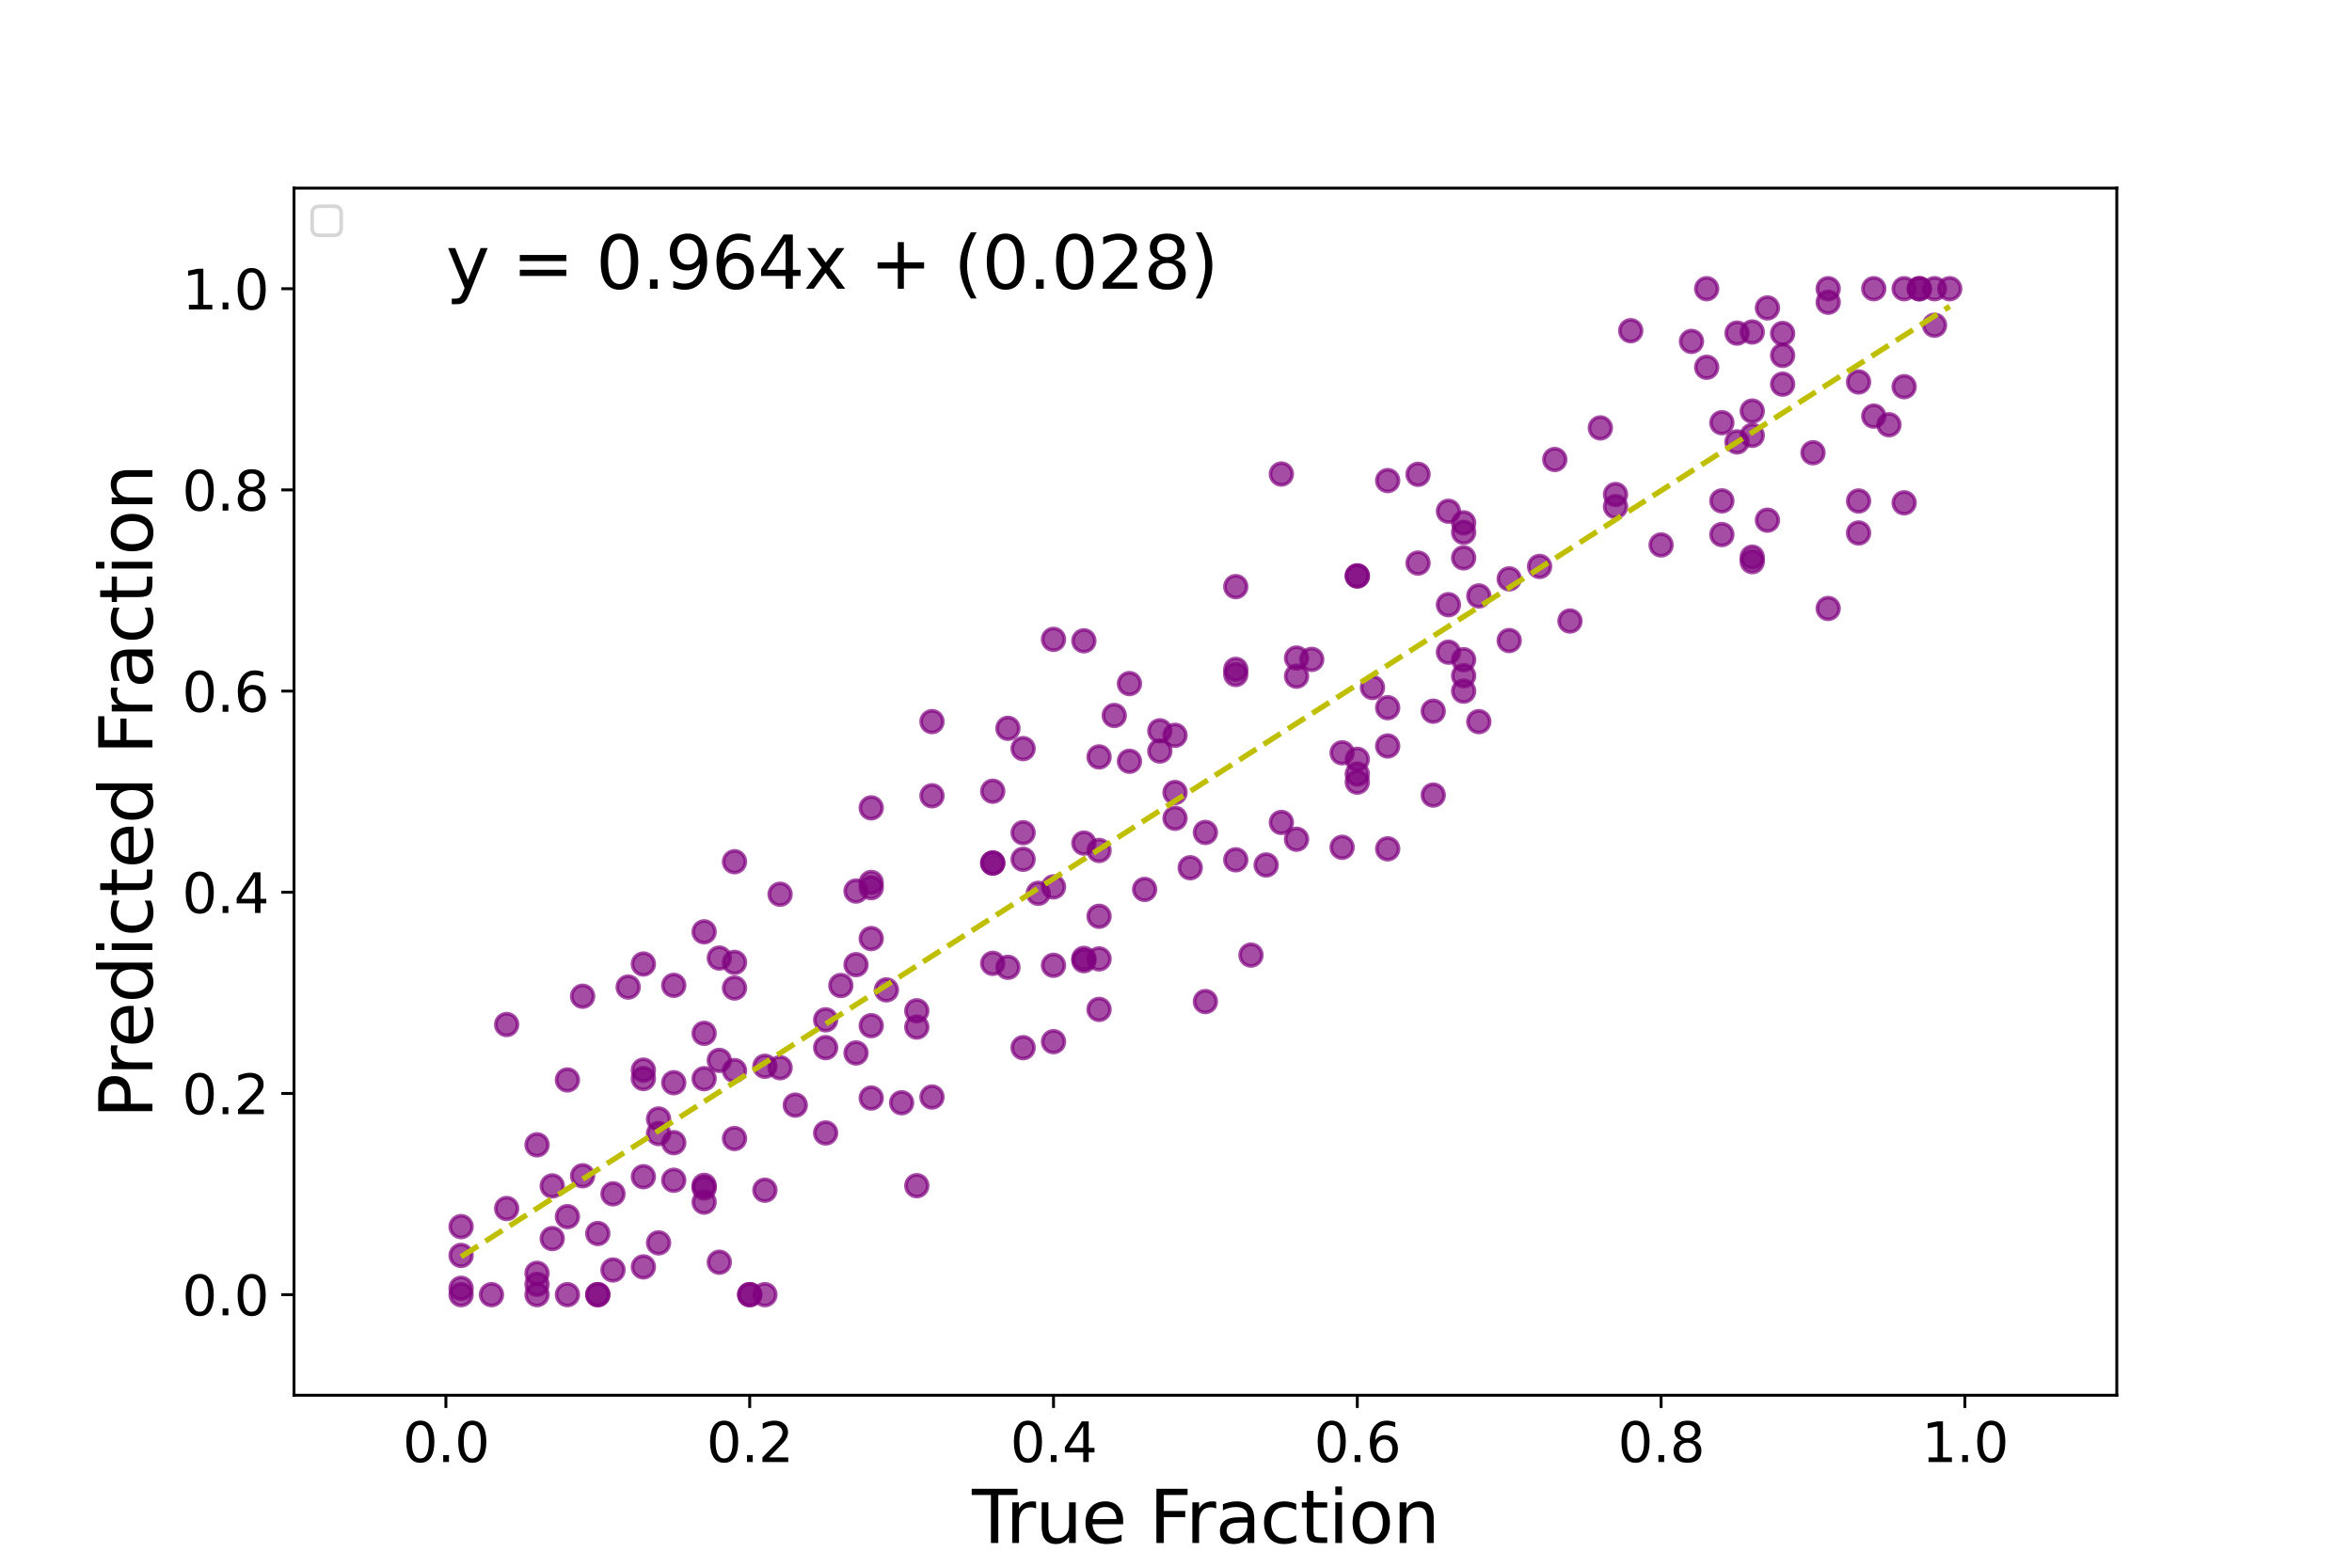 <?xml version="1.0" encoding="utf-8" standalone="no"?>
<!DOCTYPE svg PUBLIC "-//W3C//DTD SVG 1.1//EN"
  "http://www.w3.org/Graphics/SVG/1.1/DTD/svg11.dtd">
<svg xmlns:xlink="http://www.w3.org/1999/xlink" width="648pt" height="432pt" viewBox="0 0 648 432" xmlns="http://www.w3.org/2000/svg" version="1.1">
 <defs>
  <style type="text/css">*{stroke-linejoin: round; stroke-linecap: butt}</style>
 </defs>
 <g id="figure_1">
  <g id="patch_1">
   <path d="M 0 432 
L 648 432 
L 648 0 
L 0 0 
z
" style="fill: #ffffff"/>
  </g>
  <g id="axes_1">
   <g id="patch_2">
    <path d="M 81 384.48 
L 583.2 384.48 
L 583.2 51.84 
L 81 51.84 
z
" style="fill: #ffffff"/>
   </g>
   <g id="PathCollection_1">
    <defs>
     <path id="mdfbf507043" d="M 0 3 
C 0.796 3 1.559 2.684 2.121 2.121 
C 2.684 1.559 3 0.796 3 0 
C 3 -0.796 2.684 -1.559 2.121 -2.121 
C 1.559 -2.684 0.796 -3 0 -3 
C -0.796 -3 -1.559 -2.684 -2.121 -2.121 
C -2.684 -1.559 -3 -0.796 -3 0 
C -3 0.796 -2.684 1.559 -2.121 2.121 
C -1.559 2.684 -0.796 3 0 3 
z
" style="stroke: #800080; stroke-opacity: 0.7"/>
    </defs>
    <g clip-path="url(#p02de29c883)">
     <use xlink:href="#mdfbf507043" x="537.165" y="79.56" style="fill: #800080; fill-opacity: 0.7; stroke: #800080; stroke-opacity: 0.7"/>
     <use xlink:href="#mdfbf507043" x="486.945" y="143.347" style="fill: #800080; fill-opacity: 0.7; stroke: #800080; stroke-opacity: 0.7"/>
     <use xlink:href="#mdfbf507043" x="382.32" y="132.434" style="fill: #800080; fill-opacity: 0.7; stroke: #800080; stroke-opacity: 0.7"/>
     <use xlink:href="#mdfbf507043" x="202.365" y="313.739" style="fill: #800080; fill-opacity: 0.7; stroke: #800080; stroke-opacity: 0.7"/>
     <use xlink:href="#mdfbf507043" x="532.98" y="79.56" style="fill: #800080; fill-opacity: 0.7; stroke: #800080; stroke-opacity: 0.7"/>
     <use xlink:href="#mdfbf507043" x="353.025" y="226.636" style="fill: #800080; fill-opacity: 0.7; stroke: #800080; stroke-opacity: 0.7"/>
     <use xlink:href="#mdfbf507043" x="403.245" y="144.084" style="fill: #800080; fill-opacity: 0.7; stroke: #800080; stroke-opacity: 0.7"/>
     <use xlink:href="#mdfbf507043" x="160.515" y="274.528" style="fill: #800080; fill-opacity: 0.7; stroke: #800080; stroke-opacity: 0.7"/>
     <use xlink:href="#mdfbf507043" x="369.765" y="233.487" style="fill: #800080; fill-opacity: 0.7; stroke: #800080; stroke-opacity: 0.7"/>
     <use xlink:href="#mdfbf507043" x="332.1" y="275.997" style="fill: #800080; fill-opacity: 0.7; stroke: #800080; stroke-opacity: 0.7"/>
     <use xlink:href="#mdfbf507043" x="168.885" y="349.965" style="fill: #800080; fill-opacity: 0.7; stroke: #800080; stroke-opacity: 0.7"/>
     <use xlink:href="#mdfbf507043" x="164.7" y="339.909" style="fill: #800080; fill-opacity: 0.7; stroke: #800080; stroke-opacity: 0.7"/>
     <use xlink:href="#mdfbf507043" x="240.03" y="258.639" style="fill: #800080; fill-opacity: 0.7; stroke: #800080; stroke-opacity: 0.7"/>
     <use xlink:href="#mdfbf507043" x="499.5" y="124.758" style="fill: #800080; fill-opacity: 0.7; stroke: #800080; stroke-opacity: 0.7"/>
     <use xlink:href="#mdfbf507043" x="528.795" y="79.56" style="fill: #800080; fill-opacity: 0.7; stroke: #800080; stroke-opacity: 0.7"/>
     <use xlink:href="#mdfbf507043" x="290.25" y="244.4" style="fill: #800080; fill-opacity: 0.7; stroke: #800080; stroke-opacity: 0.7"/>
     <use xlink:href="#mdfbf507043" x="482.76" y="153.535" style="fill: #800080; fill-opacity: 0.7; stroke: #800080; stroke-opacity: 0.7"/>
     <use xlink:href="#mdfbf507043" x="193.995" y="327.374" style="fill: #800080; fill-opacity: 0.7; stroke: #800080; stroke-opacity: 0.7"/>
     <use xlink:href="#mdfbf507043" x="382.32" y="233.908" style="fill: #800080; fill-opacity: 0.7; stroke: #800080; stroke-opacity: 0.7"/>
     <use xlink:href="#mdfbf507043" x="273.51" y="237.823" style="fill: #800080; fill-opacity: 0.7; stroke: #800080; stroke-opacity: 0.7"/>
     <use xlink:href="#mdfbf507043" x="177.255" y="265.646" style="fill: #800080; fill-opacity: 0.7; stroke: #800080; stroke-opacity: 0.7"/>
     <use xlink:href="#mdfbf507043" x="198.18" y="264.008" style="fill: #800080; fill-opacity: 0.7; stroke: #800080; stroke-opacity: 0.7"/>
     <use xlink:href="#mdfbf507043" x="340.47" y="185.863" style="fill: #800080; fill-opacity: 0.7; stroke: #800080; stroke-opacity: 0.7"/>
     <use xlink:href="#mdfbf507043" x="319.545" y="206.96" style="fill: #800080; fill-opacity: 0.7; stroke: #800080; stroke-opacity: 0.7"/>
     <use xlink:href="#mdfbf507043" x="277.695" y="266.557" style="fill: #800080; fill-opacity: 0.7; stroke: #800080; stroke-opacity: 0.7"/>
     <use xlink:href="#mdfbf507043" x="323.73" y="225.486" style="fill: #800080; fill-opacity: 0.7; stroke: #800080; stroke-opacity: 0.7"/>
     <use xlink:href="#mdfbf507043" x="340.47" y="236.936" style="fill: #800080; fill-opacity: 0.7; stroke: #800080; stroke-opacity: 0.7"/>
     <use xlink:href="#mdfbf507043" x="185.625" y="298.361" style="fill: #800080; fill-opacity: 0.7; stroke: #800080; stroke-opacity: 0.7"/>
     <use xlink:href="#mdfbf507043" x="340.47" y="184.457" style="fill: #800080; fill-opacity: 0.7; stroke: #800080; stroke-opacity: 0.7"/>
     <use xlink:href="#mdfbf507043" x="227.475" y="312.209" style="fill: #800080; fill-opacity: 0.7; stroke: #800080; stroke-opacity: 0.7"/>
     <use xlink:href="#mdfbf507043" x="152.145" y="341.312" style="fill: #800080; fill-opacity: 0.7; stroke: #800080; stroke-opacity: 0.7"/>
     <use xlink:href="#mdfbf507043" x="373.95" y="213.305" style="fill: #800080; fill-opacity: 0.7; stroke: #800080; stroke-opacity: 0.7"/>
     <use xlink:href="#mdfbf507043" x="474.39" y="147.304" style="fill: #800080; fill-opacity: 0.7; stroke: #800080; stroke-opacity: 0.7"/>
     <use xlink:href="#mdfbf507043" x="302.805" y="264.241" style="fill: #800080; fill-opacity: 0.7; stroke: #800080; stroke-opacity: 0.7"/>
     <use xlink:href="#mdfbf507043" x="532.98" y="89.623" style="fill: #800080; fill-opacity: 0.7; stroke: #800080; stroke-opacity: 0.7"/>
     <use xlink:href="#mdfbf507043" x="319.545" y="201.381" style="fill: #800080; fill-opacity: 0.7; stroke: #800080; stroke-opacity: 0.7"/>
     <use xlink:href="#mdfbf507043" x="256.77" y="219.287" style="fill: #800080; fill-opacity: 0.7; stroke: #800080; stroke-opacity: 0.7"/>
     <use xlink:href="#mdfbf507043" x="202.365" y="265.201" style="fill: #800080; fill-opacity: 0.7; stroke: #800080; stroke-opacity: 0.7"/>
     <use xlink:href="#mdfbf507043" x="432.54" y="171.129" style="fill: #800080; fill-opacity: 0.7; stroke: #800080; stroke-opacity: 0.7"/>
     <use xlink:href="#mdfbf507043" x="323.73" y="202.629" style="fill: #800080; fill-opacity: 0.7; stroke: #800080; stroke-opacity: 0.7"/>
     <use xlink:href="#mdfbf507043" x="164.7" y="356.76" style="fill: #800080; fill-opacity: 0.7; stroke: #800080; stroke-opacity: 0.7"/>
     <use xlink:href="#mdfbf507043" x="177.255" y="349.117" style="fill: #800080; fill-opacity: 0.7; stroke: #800080; stroke-opacity: 0.7"/>
     <use xlink:href="#mdfbf507043" x="286.065" y="246.166" style="fill: #800080; fill-opacity: 0.7; stroke: #800080; stroke-opacity: 0.7"/>
     <use xlink:href="#mdfbf507043" x="139.59" y="282.325" style="fill: #800080; fill-opacity: 0.7; stroke: #800080; stroke-opacity: 0.7"/>
     <use xlink:href="#mdfbf507043" x="160.515" y="324.002" style="fill: #800080; fill-opacity: 0.7; stroke: #800080; stroke-opacity: 0.7"/>
     <use xlink:href="#mdfbf507043" x="235.845" y="245.543" style="fill: #800080; fill-opacity: 0.7; stroke: #800080; stroke-opacity: 0.7"/>
     <use xlink:href="#mdfbf507043" x="193.995" y="326.643" style="fill: #800080; fill-opacity: 0.7; stroke: #800080; stroke-opacity: 0.7"/>
     <use xlink:href="#mdfbf507043" x="424.17" y="156.09" style="fill: #800080; fill-opacity: 0.7; stroke: #800080; stroke-opacity: 0.7"/>
     <use xlink:href="#mdfbf507043" x="156.33" y="297.596" style="fill: #800080; fill-opacity: 0.7; stroke: #800080; stroke-opacity: 0.7"/>
     <use xlink:href="#mdfbf507043" x="407.43" y="198.858" style="fill: #800080; fill-opacity: 0.7; stroke: #800080; stroke-opacity: 0.7"/>
     <use xlink:href="#mdfbf507043" x="348.84" y="238.354" style="fill: #800080; fill-opacity: 0.7; stroke: #800080; stroke-opacity: 0.7"/>
     <use xlink:href="#mdfbf507043" x="311.175" y="188.373" style="fill: #800080; fill-opacity: 0.7; stroke: #800080; stroke-opacity: 0.7"/>
     <use xlink:href="#mdfbf507043" x="281.88" y="229.469" style="fill: #800080; fill-opacity: 0.7; stroke: #800080; stroke-opacity: 0.7"/>
     <use xlink:href="#mdfbf507043" x="252.585" y="283.03" style="fill: #800080; fill-opacity: 0.7; stroke: #800080; stroke-opacity: 0.7"/>
     <use xlink:href="#mdfbf507043" x="127.035" y="345.949" style="fill: #800080; fill-opacity: 0.7; stroke: #800080; stroke-opacity: 0.7"/>
     <use xlink:href="#mdfbf507043" x="403.245" y="181.796" style="fill: #800080; fill-opacity: 0.7; stroke: #800080; stroke-opacity: 0.7"/>
     <use xlink:href="#mdfbf507043" x="273.51" y="218.034" style="fill: #800080; fill-opacity: 0.7; stroke: #800080; stroke-opacity: 0.7"/>
     <use xlink:href="#mdfbf507043" x="248.4" y="303.882" style="fill: #800080; fill-opacity: 0.7; stroke: #800080; stroke-opacity: 0.7"/>
     <use xlink:href="#mdfbf507043" x="127.035" y="355.015" style="fill: #800080; fill-opacity: 0.7; stroke: #800080; stroke-opacity: 0.7"/>
     <use xlink:href="#mdfbf507043" x="445.095" y="136.268" style="fill: #800080; fill-opacity: 0.7; stroke: #800080; stroke-opacity: 0.7"/>
     <use xlink:href="#mdfbf507043" x="428.355" y="126.625" style="fill: #800080; fill-opacity: 0.7; stroke: #800080; stroke-opacity: 0.7"/>
     <use xlink:href="#mdfbf507043" x="231.66" y="271.569" style="fill: #800080; fill-opacity: 0.7; stroke: #800080; stroke-opacity: 0.7"/>
     <use xlink:href="#mdfbf507043" x="302.805" y="252.497" style="fill: #800080; fill-opacity: 0.7; stroke: #800080; stroke-opacity: 0.7"/>
     <use xlink:href="#mdfbf507043" x="152.145" y="326.804" style="fill: #800080; fill-opacity: 0.7; stroke: #800080; stroke-opacity: 0.7"/>
     <use xlink:href="#mdfbf507043" x="399.06" y="140.883" style="fill: #800080; fill-opacity: 0.7; stroke: #800080; stroke-opacity: 0.7"/>
     <use xlink:href="#mdfbf507043" x="281.88" y="206.293" style="fill: #800080; fill-opacity: 0.7; stroke: #800080; stroke-opacity: 0.7"/>
     <use xlink:href="#mdfbf507043" x="206.55" y="356.76" style="fill: #800080; fill-opacity: 0.7; stroke: #800080; stroke-opacity: 0.7"/>
     <use xlink:href="#mdfbf507043" x="491.13" y="105.863" style="fill: #800080; fill-opacity: 0.7; stroke: #800080; stroke-opacity: 0.7"/>
     <use xlink:href="#mdfbf507043" x="357.21" y="181.328" style="fill: #800080; fill-opacity: 0.7; stroke: #800080; stroke-opacity: 0.7"/>
     <use xlink:href="#mdfbf507043" x="470.205" y="79.56" style="fill: #800080; fill-opacity: 0.7; stroke: #800080; stroke-opacity: 0.7"/>
     <use xlink:href="#mdfbf507043" x="252.585" y="326.738" style="fill: #800080; fill-opacity: 0.7; stroke: #800080; stroke-opacity: 0.7"/>
     <use xlink:href="#mdfbf507043" x="240.03" y="243.174" style="fill: #800080; fill-opacity: 0.7; stroke: #800080; stroke-opacity: 0.7"/>
     <use xlink:href="#mdfbf507043" x="181.44" y="308.352" style="fill: #800080; fill-opacity: 0.7; stroke: #800080; stroke-opacity: 0.7"/>
     <use xlink:href="#mdfbf507043" x="373.95" y="158.694" style="fill: #800080; fill-opacity: 0.7; stroke: #800080; stroke-opacity: 0.7"/>
     <use xlink:href="#mdfbf507043" x="482.76" y="113.277" style="fill: #800080; fill-opacity: 0.7; stroke: #800080; stroke-opacity: 0.7"/>
     <use xlink:href="#mdfbf507043" x="503.685" y="79.56" style="fill: #800080; fill-opacity: 0.7; stroke: #800080; stroke-opacity: 0.7"/>
     <use xlink:href="#mdfbf507043" x="298.62" y="176.583" style="fill: #800080; fill-opacity: 0.7; stroke: #800080; stroke-opacity: 0.7"/>
     <use xlink:href="#mdfbf507043" x="281.88" y="288.708" style="fill: #800080; fill-opacity: 0.7; stroke: #800080; stroke-opacity: 0.7"/>
     <use xlink:href="#mdfbf507043" x="486.945" y="84.857" style="fill: #800080; fill-opacity: 0.7; stroke: #800080; stroke-opacity: 0.7"/>
     <use xlink:href="#mdfbf507043" x="344.655" y="263.189" style="fill: #800080; fill-opacity: 0.7; stroke: #800080; stroke-opacity: 0.7"/>
     <use xlink:href="#mdfbf507043" x="353.025" y="130.626" style="fill: #800080; fill-opacity: 0.7; stroke: #800080; stroke-opacity: 0.7"/>
     <use xlink:href="#mdfbf507043" x="474.39" y="138.022" style="fill: #800080; fill-opacity: 0.7; stroke: #800080; stroke-opacity: 0.7"/>
     <use xlink:href="#mdfbf507043" x="482.76" y="119.968" style="fill: #800080; fill-opacity: 0.7; stroke: #800080; stroke-opacity: 0.7"/>
     <use xlink:href="#mdfbf507043" x="173.07" y="272.002" style="fill: #800080; fill-opacity: 0.7; stroke: #800080; stroke-opacity: 0.7"/>
     <use xlink:href="#mdfbf507043" x="273.51" y="265.463" style="fill: #800080; fill-opacity: 0.7; stroke: #800080; stroke-opacity: 0.7"/>
     <use xlink:href="#mdfbf507043" x="298.62" y="232.326" style="fill: #800080; fill-opacity: 0.7; stroke: #800080; stroke-opacity: 0.7"/>
     <use xlink:href="#mdfbf507043" x="256.77" y="198.851" style="fill: #800080; fill-opacity: 0.7; stroke: #800080; stroke-opacity: 0.7"/>
     <use xlink:href="#mdfbf507043" x="139.59" y="333.028" style="fill: #800080; fill-opacity: 0.7; stroke: #800080; stroke-opacity: 0.7"/>
     <use xlink:href="#mdfbf507043" x="512.055" y="138.055" style="fill: #800080; fill-opacity: 0.7; stroke: #800080; stroke-opacity: 0.7"/>
     <use xlink:href="#mdfbf507043" x="235.845" y="265.833" style="fill: #800080; fill-opacity: 0.7; stroke: #800080; stroke-opacity: 0.7"/>
     <use xlink:href="#mdfbf507043" x="193.995" y="297.253" style="fill: #800080; fill-opacity: 0.7; stroke: #800080; stroke-opacity: 0.7"/>
     <use xlink:href="#mdfbf507043" x="240.03" y="282.641" style="fill: #800080; fill-opacity: 0.7; stroke: #800080; stroke-opacity: 0.7"/>
     <use xlink:href="#mdfbf507043" x="177.255" y="297.208" style="fill: #800080; fill-opacity: 0.7; stroke: #800080; stroke-opacity: 0.7"/>
     <use xlink:href="#mdfbf507043" x="240.03" y="302.579" style="fill: #800080; fill-opacity: 0.7; stroke: #800080; stroke-opacity: 0.7"/>
     <use xlink:href="#mdfbf507043" x="193.995" y="331.26" style="fill: #800080; fill-opacity: 0.7; stroke: #800080; stroke-opacity: 0.7"/>
     <use xlink:href="#mdfbf507043" x="256.77" y="302.302" style="fill: #800080; fill-opacity: 0.7; stroke: #800080; stroke-opacity: 0.7"/>
     <use xlink:href="#mdfbf507043" x="512.055" y="146.867" style="fill: #800080; fill-opacity: 0.7; stroke: #800080; stroke-opacity: 0.7"/>
     <use xlink:href="#mdfbf507043" x="210.735" y="327.982" style="fill: #800080; fill-opacity: 0.7; stroke: #800080; stroke-opacity: 0.7"/>
     <use xlink:href="#mdfbf507043" x="524.61" y="106.557" style="fill: #800080; fill-opacity: 0.7; stroke: #800080; stroke-opacity: 0.7"/>
     <use xlink:href="#mdfbf507043" x="449.28" y="91.13" style="fill: #800080; fill-opacity: 0.7; stroke: #800080; stroke-opacity: 0.7"/>
     <use xlink:href="#mdfbf507043" x="394.875" y="219.092" style="fill: #800080; fill-opacity: 0.7; stroke: #800080; stroke-opacity: 0.7"/>
     <use xlink:href="#mdfbf507043" x="244.215" y="272.778" style="fill: #800080; fill-opacity: 0.7; stroke: #800080; stroke-opacity: 0.7"/>
     <use xlink:href="#mdfbf507043" x="227.475" y="288.688" style="fill: #800080; fill-opacity: 0.7; stroke: #800080; stroke-opacity: 0.7"/>
     <use xlink:href="#mdfbf507043" x="399.06" y="166.635" style="fill: #800080; fill-opacity: 0.7; stroke: #800080; stroke-opacity: 0.7"/>
     <use xlink:href="#mdfbf507043" x="407.43" y="164.221" style="fill: #800080; fill-opacity: 0.7; stroke: #800080; stroke-opacity: 0.7"/>
     <use xlink:href="#mdfbf507043" x="202.365" y="295.023" style="fill: #800080; fill-opacity: 0.7; stroke: #800080; stroke-opacity: 0.7"/>
     <use xlink:href="#mdfbf507043" x="164.7" y="356.76" style="fill: #800080; fill-opacity: 0.7; stroke: #800080; stroke-opacity: 0.7"/>
     <use xlink:href="#mdfbf507043" x="147.96" y="350.883" style="fill: #800080; fill-opacity: 0.7; stroke: #800080; stroke-opacity: 0.7"/>
     <use xlink:href="#mdfbf507043" x="240.03" y="222.619" style="fill: #800080; fill-opacity: 0.7; stroke: #800080; stroke-opacity: 0.7"/>
     <use xlink:href="#mdfbf507043" x="382.32" y="205.573" style="fill: #800080; fill-opacity: 0.7; stroke: #800080; stroke-opacity: 0.7"/>
     <use xlink:href="#mdfbf507043" x="315.36" y="245.092" style="fill: #800080; fill-opacity: 0.7; stroke: #800080; stroke-opacity: 0.7"/>
     <use xlink:href="#mdfbf507043" x="147.96" y="315.474" style="fill: #800080; fill-opacity: 0.7; stroke: #800080; stroke-opacity: 0.7"/>
     <use xlink:href="#mdfbf507043" x="202.365" y="272.262" style="fill: #800080; fill-opacity: 0.7; stroke: #800080; stroke-opacity: 0.7"/>
     <use xlink:href="#mdfbf507043" x="214.92" y="246.421" style="fill: #800080; fill-opacity: 0.7; stroke: #800080; stroke-opacity: 0.7"/>
     <use xlink:href="#mdfbf507043" x="298.62" y="264.734" style="fill: #800080; fill-opacity: 0.7; stroke: #800080; stroke-opacity: 0.7"/>
     <use xlink:href="#mdfbf507043" x="206.55" y="356.76" style="fill: #800080; fill-opacity: 0.7; stroke: #800080; stroke-opacity: 0.7"/>
     <use xlink:href="#mdfbf507043" x="382.32" y="195.017" style="fill: #800080; fill-opacity: 0.7; stroke: #800080; stroke-opacity: 0.7"/>
     <use xlink:href="#mdfbf507043" x="445.095" y="139.603" style="fill: #800080; fill-opacity: 0.7; stroke: #800080; stroke-opacity: 0.7"/>
     <use xlink:href="#mdfbf507043" x="528.795" y="79.56" style="fill: #800080; fill-opacity: 0.7; stroke: #800080; stroke-opacity: 0.7"/>
     <use xlink:href="#mdfbf507043" x="177.255" y="294.889" style="fill: #800080; fill-opacity: 0.7; stroke: #800080; stroke-opacity: 0.7"/>
     <use xlink:href="#mdfbf507043" x="198.18" y="292.205" style="fill: #800080; fill-opacity: 0.7; stroke: #800080; stroke-opacity: 0.7"/>
     <use xlink:href="#mdfbf507043" x="457.65" y="150.169" style="fill: #800080; fill-opacity: 0.7; stroke: #800080; stroke-opacity: 0.7"/>
     <use xlink:href="#mdfbf507043" x="390.69" y="155.16" style="fill: #800080; fill-opacity: 0.7; stroke: #800080; stroke-opacity: 0.7"/>
     <use xlink:href="#mdfbf507043" x="478.575" y="121.771" style="fill: #800080; fill-opacity: 0.7; stroke: #800080; stroke-opacity: 0.7"/>
     <use xlink:href="#mdfbf507043" x="390.69" y="130.706" style="fill: #800080; fill-opacity: 0.7; stroke: #800080; stroke-opacity: 0.7"/>
     <use xlink:href="#mdfbf507043" x="198.18" y="347.826" style="fill: #800080; fill-opacity: 0.7; stroke: #800080; stroke-opacity: 0.7"/>
     <use xlink:href="#mdfbf507043" x="403.245" y="190.458" style="fill: #800080; fill-opacity: 0.7; stroke: #800080; stroke-opacity: 0.7"/>
     <use xlink:href="#mdfbf507043" x="127.035" y="338.013" style="fill: #800080; fill-opacity: 0.7; stroke: #800080; stroke-opacity: 0.7"/>
     <use xlink:href="#mdfbf507043" x="202.365" y="237.458" style="fill: #800080; fill-opacity: 0.7; stroke: #800080; stroke-opacity: 0.7"/>
     <use xlink:href="#mdfbf507043" x="478.575" y="91.797" style="fill: #800080; fill-opacity: 0.7; stroke: #800080; stroke-opacity: 0.7"/>
     <use xlink:href="#mdfbf507043" x="147.96" y="356.76" style="fill: #800080; fill-opacity: 0.7; stroke: #800080; stroke-opacity: 0.7"/>
     <use xlink:href="#mdfbf507043" x="394.875" y="195.984" style="fill: #800080; fill-opacity: 0.7; stroke: #800080; stroke-opacity: 0.7"/>
     <use xlink:href="#mdfbf507043" x="357.21" y="231.26" style="fill: #800080; fill-opacity: 0.7; stroke: #800080; stroke-opacity: 0.7"/>
     <use xlink:href="#mdfbf507043" x="177.255" y="324.258" style="fill: #800080; fill-opacity: 0.7; stroke: #800080; stroke-opacity: 0.7"/>
     <use xlink:href="#mdfbf507043" x="491.13" y="97.938" style="fill: #800080; fill-opacity: 0.7; stroke: #800080; stroke-opacity: 0.7"/>
     <use xlink:href="#mdfbf507043" x="520.425" y="117.047" style="fill: #800080; fill-opacity: 0.7; stroke: #800080; stroke-opacity: 0.7"/>
     <use xlink:href="#mdfbf507043" x="403.245" y="186.2" style="fill: #800080; fill-opacity: 0.7; stroke: #800080; stroke-opacity: 0.7"/>
     <use xlink:href="#mdfbf507043" x="332.1" y="229.39" style="fill: #800080; fill-opacity: 0.7; stroke: #800080; stroke-opacity: 0.7"/>
     <use xlink:href="#mdfbf507043" x="482.76" y="154.771" style="fill: #800080; fill-opacity: 0.7; stroke: #800080; stroke-opacity: 0.7"/>
     <use xlink:href="#mdfbf507043" x="193.995" y="256.776" style="fill: #800080; fill-opacity: 0.7; stroke: #800080; stroke-opacity: 0.7"/>
     <use xlink:href="#mdfbf507043" x="193.995" y="284.753" style="fill: #800080; fill-opacity: 0.7; stroke: #800080; stroke-opacity: 0.7"/>
     <use xlink:href="#mdfbf507043" x="516.24" y="79.56" style="fill: #800080; fill-opacity: 0.7; stroke: #800080; stroke-opacity: 0.7"/>
     <use xlink:href="#mdfbf507043" x="470.205" y="101.207" style="fill: #800080; fill-opacity: 0.7; stroke: #800080; stroke-opacity: 0.7"/>
     <use xlink:href="#mdfbf507043" x="210.735" y="356.76" style="fill: #800080; fill-opacity: 0.7; stroke: #800080; stroke-opacity: 0.7"/>
     <use xlink:href="#mdfbf507043" x="440.91" y="117.923" style="fill: #800080; fill-opacity: 0.7; stroke: #800080; stroke-opacity: 0.7"/>
     <use xlink:href="#mdfbf507043" x="524.61" y="79.56" style="fill: #800080; fill-opacity: 0.7; stroke: #800080; stroke-opacity: 0.7"/>
     <use xlink:href="#mdfbf507043" x="378.135" y="189.444" style="fill: #800080; fill-opacity: 0.7; stroke: #800080; stroke-opacity: 0.7"/>
     <use xlink:href="#mdfbf507043" x="323.73" y="218.386" style="fill: #800080; fill-opacity: 0.7; stroke: #800080; stroke-opacity: 0.7"/>
     <use xlink:href="#mdfbf507043" x="399.06" y="179.716" style="fill: #800080; fill-opacity: 0.7; stroke: #800080; stroke-opacity: 0.7"/>
     <use xlink:href="#mdfbf507043" x="185.625" y="314.884" style="fill: #800080; fill-opacity: 0.7; stroke: #800080; stroke-opacity: 0.7"/>
     <use xlink:href="#mdfbf507043" x="281.88" y="236.794" style="fill: #800080; fill-opacity: 0.7; stroke: #800080; stroke-opacity: 0.7"/>
     <use xlink:href="#mdfbf507043" x="227.475" y="281.03" style="fill: #800080; fill-opacity: 0.7; stroke: #800080; stroke-opacity: 0.7"/>
     <use xlink:href="#mdfbf507043" x="290.25" y="176.185" style="fill: #800080; fill-opacity: 0.7; stroke: #800080; stroke-opacity: 0.7"/>
     <use xlink:href="#mdfbf507043" x="235.845" y="290.163" style="fill: #800080; fill-opacity: 0.7; stroke: #800080; stroke-opacity: 0.7"/>
     <use xlink:href="#mdfbf507043" x="403.245" y="153.729" style="fill: #800080; fill-opacity: 0.7; stroke: #800080; stroke-opacity: 0.7"/>
     <use xlink:href="#mdfbf507043" x="373.95" y="209.238" style="fill: #800080; fill-opacity: 0.7; stroke: #800080; stroke-opacity: 0.7"/>
     <use xlink:href="#mdfbf507043" x="516.24" y="114.664" style="fill: #800080; fill-opacity: 0.7; stroke: #800080; stroke-opacity: 0.7"/>
     <use xlink:href="#mdfbf507043" x="415.8" y="159.513" style="fill: #800080; fill-opacity: 0.7; stroke: #800080; stroke-opacity: 0.7"/>
     <use xlink:href="#mdfbf507043" x="290.25" y="287.047" style="fill: #800080; fill-opacity: 0.7; stroke: #800080; stroke-opacity: 0.7"/>
     <use xlink:href="#mdfbf507043" x="240.03" y="244.612" style="fill: #800080; fill-opacity: 0.7; stroke: #800080; stroke-opacity: 0.7"/>
     <use xlink:href="#mdfbf507043" x="185.625" y="271.524" style="fill: #800080; fill-opacity: 0.7; stroke: #800080; stroke-opacity: 0.7"/>
     <use xlink:href="#mdfbf507043" x="219.105" y="304.531" style="fill: #800080; fill-opacity: 0.7; stroke: #800080; stroke-opacity: 0.7"/>
     <use xlink:href="#mdfbf507043" x="482.76" y="91.484" style="fill: #800080; fill-opacity: 0.7; stroke: #800080; stroke-opacity: 0.7"/>
     <use xlink:href="#mdfbf507043" x="361.395" y="181.706" style="fill: #800080; fill-opacity: 0.7; stroke: #800080; stroke-opacity: 0.7"/>
     <use xlink:href="#mdfbf507043" x="156.33" y="356.76" style="fill: #800080; fill-opacity: 0.7; stroke: #800080; stroke-opacity: 0.7"/>
     <use xlink:href="#mdfbf507043" x="311.175" y="209.775" style="fill: #800080; fill-opacity: 0.7; stroke: #800080; stroke-opacity: 0.7"/>
     <use xlink:href="#mdfbf507043" x="302.805" y="234.356" style="fill: #800080; fill-opacity: 0.7; stroke: #800080; stroke-opacity: 0.7"/>
     <use xlink:href="#mdfbf507043" x="415.8" y="176.512" style="fill: #800080; fill-opacity: 0.7; stroke: #800080; stroke-opacity: 0.7"/>
     <use xlink:href="#mdfbf507043" x="373.95" y="215.527" style="fill: #800080; fill-opacity: 0.7; stroke: #800080; stroke-opacity: 0.7"/>
     <use xlink:href="#mdfbf507043" x="373.95" y="158.721" style="fill: #800080; fill-opacity: 0.7; stroke: #800080; stroke-opacity: 0.7"/>
     <use xlink:href="#mdfbf507043" x="277.695" y="200.703" style="fill: #800080; fill-opacity: 0.7; stroke: #800080; stroke-opacity: 0.7"/>
     <use xlink:href="#mdfbf507043" x="474.39" y="116.483" style="fill: #800080; fill-opacity: 0.7; stroke: #800080; stroke-opacity: 0.7"/>
     <use xlink:href="#mdfbf507043" x="524.61" y="138.562" style="fill: #800080; fill-opacity: 0.7; stroke: #800080; stroke-opacity: 0.7"/>
     <use xlink:href="#mdfbf507043" x="273.51" y="237.816" style="fill: #800080; fill-opacity: 0.7; stroke: #800080; stroke-opacity: 0.7"/>
     <use xlink:href="#mdfbf507043" x="302.805" y="208.583" style="fill: #800080; fill-opacity: 0.7; stroke: #800080; stroke-opacity: 0.7"/>
     <use xlink:href="#mdfbf507043" x="181.44" y="312.368" style="fill: #800080; fill-opacity: 0.7; stroke: #800080; stroke-opacity: 0.7"/>
     <use xlink:href="#mdfbf507043" x="503.685" y="83.283" style="fill: #800080; fill-opacity: 0.7; stroke: #800080; stroke-opacity: 0.7"/>
     <use xlink:href="#mdfbf507043" x="503.685" y="167.675" style="fill: #800080; fill-opacity: 0.7; stroke: #800080; stroke-opacity: 0.7"/>
     <use xlink:href="#mdfbf507043" x="168.885" y="328.977" style="fill: #800080; fill-opacity: 0.7; stroke: #800080; stroke-opacity: 0.7"/>
     <use xlink:href="#mdfbf507043" x="491.13" y="91.898" style="fill: #800080; fill-opacity: 0.7; stroke: #800080; stroke-opacity: 0.7"/>
     <use xlink:href="#mdfbf507043" x="512.055" y="105.248" style="fill: #800080; fill-opacity: 0.7; stroke: #800080; stroke-opacity: 0.7"/>
     <use xlink:href="#mdfbf507043" x="214.92" y="294.232" style="fill: #800080; fill-opacity: 0.7; stroke: #800080; stroke-opacity: 0.7"/>
     <use xlink:href="#mdfbf507043" x="302.805" y="278.156" style="fill: #800080; fill-opacity: 0.7; stroke: #800080; stroke-opacity: 0.7"/>
     <use xlink:href="#mdfbf507043" x="290.25" y="266.007" style="fill: #800080; fill-opacity: 0.7; stroke: #800080; stroke-opacity: 0.7"/>
     <use xlink:href="#mdfbf507043" x="210.735" y="293.828" style="fill: #800080; fill-opacity: 0.7; stroke: #800080; stroke-opacity: 0.7"/>
     <use xlink:href="#mdfbf507043" x="340.47" y="161.655" style="fill: #800080; fill-opacity: 0.7; stroke: #800080; stroke-opacity: 0.7"/>
     <use xlink:href="#mdfbf507043" x="369.765" y="207.438" style="fill: #800080; fill-opacity: 0.7; stroke: #800080; stroke-opacity: 0.7"/>
     <use xlink:href="#mdfbf507043" x="306.99" y="197.159" style="fill: #800080; fill-opacity: 0.7; stroke: #800080; stroke-opacity: 0.7"/>
     <use xlink:href="#mdfbf507043" x="357.21" y="186.337" style="fill: #800080; fill-opacity: 0.7; stroke: #800080; stroke-opacity: 0.7"/>
     <use xlink:href="#mdfbf507043" x="156.33" y="335.264" style="fill: #800080; fill-opacity: 0.7; stroke: #800080; stroke-opacity: 0.7"/>
     <use xlink:href="#mdfbf507043" x="147.96" y="353.917" style="fill: #800080; fill-opacity: 0.7; stroke: #800080; stroke-opacity: 0.7"/>
     <use xlink:href="#mdfbf507043" x="181.44" y="342.487" style="fill: #800080; fill-opacity: 0.7; stroke: #800080; stroke-opacity: 0.7"/>
     <use xlink:href="#mdfbf507043" x="127.035" y="356.76" style="fill: #800080; fill-opacity: 0.7; stroke: #800080; stroke-opacity: 0.7"/>
     <use xlink:href="#mdfbf507043" x="466.02" y="94.079" style="fill: #800080; fill-opacity: 0.7; stroke: #800080; stroke-opacity: 0.7"/>
     <use xlink:href="#mdfbf507043" x="298.62" y="264.1" style="fill: #800080; fill-opacity: 0.7; stroke: #800080; stroke-opacity: 0.7"/>
     <use xlink:href="#mdfbf507043" x="135.405" y="356.76" style="fill: #800080; fill-opacity: 0.7; stroke: #800080; stroke-opacity: 0.7"/>
     <use xlink:href="#mdfbf507043" x="185.625" y="325.243" style="fill: #800080; fill-opacity: 0.7; stroke: #800080; stroke-opacity: 0.7"/>
     <use xlink:href="#mdfbf507043" x="403.245" y="146.682" style="fill: #800080; fill-opacity: 0.7; stroke: #800080; stroke-opacity: 0.7"/>
     <use xlink:href="#mdfbf507043" x="252.585" y="278.539" style="fill: #800080; fill-opacity: 0.7; stroke: #800080; stroke-opacity: 0.7"/>
     <use xlink:href="#mdfbf507043" x="327.915" y="239.126" style="fill: #800080; fill-opacity: 0.7; stroke: #800080; stroke-opacity: 0.7"/>
    </g>
   </g>
   <g id="matplotlib.axis_1">
    <g id="xtick_1">
     <g id="line2d_1">
      <defs>
       <path id="me0541d6cf9" d="M 0 0 
L 0 3.5 
" style="stroke: #000000; stroke-width: 0.8"/>
      </defs>
      <g>
       <use xlink:href="#me0541d6cf9" x="122.85" y="384.48" style="stroke: #000000; stroke-width: 0.8"/>
      </g>
     </g>
     <g id="text_1">
      <!-- 0.0 -->
      <g transform="translate(110.923 402.878) scale(0.15 -0.15)">
       <defs>
        <path id="DejaVuSans-30" d="M 2034 4250 
Q 1547 4250 1301 3770 
Q 1056 3291 1056 2328 
Q 1056 1369 1301 889 
Q 1547 409 2034 409 
Q 2525 409 2770 889 
Q 3016 1369 3016 2328 
Q 3016 3291 2770 3770 
Q 2525 4250 2034 4250 
z
M 2034 4750 
Q 2819 4750 3233 4129 
Q 3647 3509 3647 2328 
Q 3647 1150 3233 529 
Q 2819 -91 2034 -91 
Q 1250 -91 836 529 
Q 422 1150 422 2328 
Q 422 3509 836 4129 
Q 1250 4750 2034 4750 
z
" transform="scale(0.016)"/>
        <path id="DejaVuSans-2e" d="M 684 794 
L 1344 794 
L 1344 0 
L 684 0 
L 684 794 
z
" transform="scale(0.016)"/>
       </defs>
       <use xlink:href="#DejaVuSans-30"/>
       <use xlink:href="#DejaVuSans-2e" x="63.623"/>
       <use xlink:href="#DejaVuSans-30" x="95.41"/>
      </g>
     </g>
    </g>
    <g id="xtick_2">
     <g id="line2d_2">
      <g>
       <use xlink:href="#me0541d6cf9" x="206.55" y="384.48" style="stroke: #000000; stroke-width: 0.8"/>
      </g>
     </g>
     <g id="text_2">
      <!-- 0.2 -->
      <g transform="translate(194.623 402.878) scale(0.15 -0.15)">
       <defs>
        <path id="DejaVuSans-32" d="M 1228 531 
L 3431 531 
L 3431 0 
L 469 0 
L 469 531 
Q 828 903 1448 1529 
Q 2069 2156 2228 2338 
Q 2531 2678 2651 2914 
Q 2772 3150 2772 3378 
Q 2772 3750 2511 3984 
Q 2250 4219 1831 4219 
Q 1534 4219 1204 4116 
Q 875 4013 500 3803 
L 500 4441 
Q 881 4594 1212 4672 
Q 1544 4750 1819 4750 
Q 2544 4750 2975 4387 
Q 3406 4025 3406 3419 
Q 3406 3131 3298 2873 
Q 3191 2616 2906 2266 
Q 2828 2175 2409 1742 
Q 1991 1309 1228 531 
z
" transform="scale(0.016)"/>
       </defs>
       <use xlink:href="#DejaVuSans-30"/>
       <use xlink:href="#DejaVuSans-2e" x="63.623"/>
       <use xlink:href="#DejaVuSans-32" x="95.41"/>
      </g>
     </g>
    </g>
    <g id="xtick_3">
     <g id="line2d_3">
      <g>
       <use xlink:href="#me0541d6cf9" x="290.25" y="384.48" style="stroke: #000000; stroke-width: 0.8"/>
      </g>
     </g>
     <g id="text_3">
      <!-- 0.4 -->
      <g transform="translate(278.323 402.878) scale(0.15 -0.15)">
       <defs>
        <path id="DejaVuSans-34" d="M 2419 4116 
L 825 1625 
L 2419 1625 
L 2419 4116 
z
M 2253 4666 
L 3047 4666 
L 3047 1625 
L 3713 1625 
L 3713 1100 
L 3047 1100 
L 3047 0 
L 2419 0 
L 2419 1100 
L 313 1100 
L 313 1709 
L 2253 4666 
z
" transform="scale(0.016)"/>
       </defs>
       <use xlink:href="#DejaVuSans-30"/>
       <use xlink:href="#DejaVuSans-2e" x="63.623"/>
       <use xlink:href="#DejaVuSans-34" x="95.41"/>
      </g>
     </g>
    </g>
    <g id="xtick_4">
     <g id="line2d_4">
      <g>
       <use xlink:href="#me0541d6cf9" x="373.95" y="384.48" style="stroke: #000000; stroke-width: 0.8"/>
      </g>
     </g>
     <g id="text_4">
      <!-- 0.6 -->
      <g transform="translate(362.023 402.878) scale(0.15 -0.15)">
       <defs>
        <path id="DejaVuSans-36" d="M 2113 2584 
Q 1688 2584 1439 2293 
Q 1191 2003 1191 1497 
Q 1191 994 1439 701 
Q 1688 409 2113 409 
Q 2538 409 2786 701 
Q 3034 994 3034 1497 
Q 3034 2003 2786 2293 
Q 2538 2584 2113 2584 
z
M 3366 4563 
L 3366 3988 
Q 3128 4100 2886 4159 
Q 2644 4219 2406 4219 
Q 1781 4219 1451 3797 
Q 1122 3375 1075 2522 
Q 1259 2794 1537 2939 
Q 1816 3084 2150 3084 
Q 2853 3084 3261 2657 
Q 3669 2231 3669 1497 
Q 3669 778 3244 343 
Q 2819 -91 2113 -91 
Q 1303 -91 875 529 
Q 447 1150 447 2328 
Q 447 3434 972 4092 
Q 1497 4750 2381 4750 
Q 2619 4750 2861 4703 
Q 3103 4656 3366 4563 
z
" transform="scale(0.016)"/>
       </defs>
       <use xlink:href="#DejaVuSans-30"/>
       <use xlink:href="#DejaVuSans-2e" x="63.623"/>
       <use xlink:href="#DejaVuSans-36" x="95.41"/>
      </g>
     </g>
    </g>
    <g id="xtick_5">
     <g id="line2d_5">
      <g>
       <use xlink:href="#me0541d6cf9" x="457.65" y="384.48" style="stroke: #000000; stroke-width: 0.8"/>
      </g>
     </g>
     <g id="text_5">
      <!-- 0.8 -->
      <g transform="translate(445.723 402.878) scale(0.15 -0.15)">
       <defs>
        <path id="DejaVuSans-38" d="M 2034 2216 
Q 1584 2216 1326 1975 
Q 1069 1734 1069 1313 
Q 1069 891 1326 650 
Q 1584 409 2034 409 
Q 2484 409 2743 651 
Q 3003 894 3003 1313 
Q 3003 1734 2745 1975 
Q 2488 2216 2034 2216 
z
M 1403 2484 
Q 997 2584 770 2862 
Q 544 3141 544 3541 
Q 544 4100 942 4425 
Q 1341 4750 2034 4750 
Q 2731 4750 3128 4425 
Q 3525 4100 3525 3541 
Q 3525 3141 3298 2862 
Q 3072 2584 2669 2484 
Q 3125 2378 3379 2068 
Q 3634 1759 3634 1313 
Q 3634 634 3220 271 
Q 2806 -91 2034 -91 
Q 1263 -91 848 271 
Q 434 634 434 1313 
Q 434 1759 690 2068 
Q 947 2378 1403 2484 
z
M 1172 3481 
Q 1172 3119 1398 2916 
Q 1625 2713 2034 2713 
Q 2441 2713 2670 2916 
Q 2900 3119 2900 3481 
Q 2900 3844 2670 4047 
Q 2441 4250 2034 4250 
Q 1625 4250 1398 4047 
Q 1172 3844 1172 3481 
z
" transform="scale(0.016)"/>
       </defs>
       <use xlink:href="#DejaVuSans-30"/>
       <use xlink:href="#DejaVuSans-2e" x="63.623"/>
       <use xlink:href="#DejaVuSans-38" x="95.41"/>
      </g>
     </g>
    </g>
    <g id="xtick_6">
     <g id="line2d_6">
      <g>
       <use xlink:href="#me0541d6cf9" x="541.35" y="384.48" style="stroke: #000000; stroke-width: 0.8"/>
      </g>
     </g>
     <g id="text_6">
      <!-- 1.0 -->
      <g transform="translate(529.423 402.878) scale(0.15 -0.15)">
       <defs>
        <path id="DejaVuSans-31" d="M 794 531 
L 1825 531 
L 1825 4091 
L 703 3866 
L 703 4441 
L 1819 4666 
L 2450 4666 
L 2450 531 
L 3481 531 
L 3481 0 
L 794 0 
L 794 531 
z
" transform="scale(0.016)"/>
       </defs>
       <use xlink:href="#DejaVuSans-31"/>
       <use xlink:href="#DejaVuSans-2e" x="63.623"/>
       <use xlink:href="#DejaVuSans-30" x="95.41"/>
      </g>
     </g>
    </g>
    <g id="text_7">
     <!-- True Fraction -->
     <g transform="translate(267.769 425.194) scale(0.2 -0.2)">
      <defs>
       <path id="DejaVuSans-54" d="M -19 4666 
L 3928 4666 
L 3928 4134 
L 2272 4134 
L 2272 0 
L 1638 0 
L 1638 4134 
L -19 4134 
L -19 4666 
z
" transform="scale(0.016)"/>
       <path id="DejaVuSans-72" d="M 2631 2963 
Q 2534 3019 2420 3045 
Q 2306 3072 2169 3072 
Q 1681 3072 1420 2755 
Q 1159 2438 1159 1844 
L 1159 0 
L 581 0 
L 581 3500 
L 1159 3500 
L 1159 2956 
Q 1341 3275 1631 3429 
Q 1922 3584 2338 3584 
Q 2397 3584 2469 3576 
Q 2541 3569 2628 3553 
L 2631 2963 
z
" transform="scale(0.016)"/>
       <path id="DejaVuSans-75" d="M 544 1381 
L 544 3500 
L 1119 3500 
L 1119 1403 
Q 1119 906 1312 657 
Q 1506 409 1894 409 
Q 2359 409 2629 706 
Q 2900 1003 2900 1516 
L 2900 3500 
L 3475 3500 
L 3475 0 
L 2900 0 
L 2900 538 
Q 2691 219 2414 64 
Q 2138 -91 1772 -91 
Q 1169 -91 856 284 
Q 544 659 544 1381 
z
M 1991 3584 
L 1991 3584 
z
" transform="scale(0.016)"/>
       <path id="DejaVuSans-65" d="M 3597 1894 
L 3597 1613 
L 953 1613 
Q 991 1019 1311 708 
Q 1631 397 2203 397 
Q 2534 397 2845 478 
Q 3156 559 3463 722 
L 3463 178 
Q 3153 47 2828 -22 
Q 2503 -91 2169 -91 
Q 1331 -91 842 396 
Q 353 884 353 1716 
Q 353 2575 817 3079 
Q 1281 3584 2069 3584 
Q 2775 3584 3186 3129 
Q 3597 2675 3597 1894 
z
M 3022 2063 
Q 3016 2534 2758 2815 
Q 2500 3097 2075 3097 
Q 1594 3097 1305 2825 
Q 1016 2553 972 2059 
L 3022 2063 
z
" transform="scale(0.016)"/>
       <path id="DejaVuSans-20" transform="scale(0.016)"/>
       <path id="DejaVuSans-46" d="M 628 4666 
L 3309 4666 
L 3309 4134 
L 1259 4134 
L 1259 2759 
L 3109 2759 
L 3109 2228 
L 1259 2228 
L 1259 0 
L 628 0 
L 628 4666 
z
" transform="scale(0.016)"/>
       <path id="DejaVuSans-61" d="M 2194 1759 
Q 1497 1759 1228 1600 
Q 959 1441 959 1056 
Q 959 750 1161 570 
Q 1363 391 1709 391 
Q 2188 391 2477 730 
Q 2766 1069 2766 1631 
L 2766 1759 
L 2194 1759 
z
M 3341 1997 
L 3341 0 
L 2766 0 
L 2766 531 
Q 2569 213 2275 61 
Q 1981 -91 1556 -91 
Q 1019 -91 701 211 
Q 384 513 384 1019 
Q 384 1609 779 1909 
Q 1175 2209 1959 2209 
L 2766 2209 
L 2766 2266 
Q 2766 2663 2505 2880 
Q 2244 3097 1772 3097 
Q 1472 3097 1187 3025 
Q 903 2953 641 2809 
L 641 3341 
Q 956 3463 1253 3523 
Q 1550 3584 1831 3584 
Q 2591 3584 2966 3190 
Q 3341 2797 3341 1997 
z
" transform="scale(0.016)"/>
       <path id="DejaVuSans-63" d="M 3122 3366 
L 3122 2828 
Q 2878 2963 2633 3030 
Q 2388 3097 2138 3097 
Q 1578 3097 1268 2742 
Q 959 2388 959 1747 
Q 959 1106 1268 751 
Q 1578 397 2138 397 
Q 2388 397 2633 464 
Q 2878 531 3122 666 
L 3122 134 
Q 2881 22 2623 -34 
Q 2366 -91 2075 -91 
Q 1284 -91 818 406 
Q 353 903 353 1747 
Q 353 2603 823 3093 
Q 1294 3584 2113 3584 
Q 2378 3584 2631 3529 
Q 2884 3475 3122 3366 
z
" transform="scale(0.016)"/>
       <path id="DejaVuSans-74" d="M 1172 4494 
L 1172 3500 
L 2356 3500 
L 2356 3053 
L 1172 3053 
L 1172 1153 
Q 1172 725 1289 603 
Q 1406 481 1766 481 
L 2356 481 
L 2356 0 
L 1766 0 
Q 1100 0 847 248 
Q 594 497 594 1153 
L 594 3053 
L 172 3053 
L 172 3500 
L 594 3500 
L 594 4494 
L 1172 4494 
z
" transform="scale(0.016)"/>
       <path id="DejaVuSans-69" d="M 603 3500 
L 1178 3500 
L 1178 0 
L 603 0 
L 603 3500 
z
M 603 4863 
L 1178 4863 
L 1178 4134 
L 603 4134 
L 603 4863 
z
" transform="scale(0.016)"/>
       <path id="DejaVuSans-6f" d="M 1959 3097 
Q 1497 3097 1228 2736 
Q 959 2375 959 1747 
Q 959 1119 1226 758 
Q 1494 397 1959 397 
Q 2419 397 2687 759 
Q 2956 1122 2956 1747 
Q 2956 2369 2687 2733 
Q 2419 3097 1959 3097 
z
M 1959 3584 
Q 2709 3584 3137 3096 
Q 3566 2609 3566 1747 
Q 3566 888 3137 398 
Q 2709 -91 1959 -91 
Q 1206 -91 779 398 
Q 353 888 353 1747 
Q 353 2609 779 3096 
Q 1206 3584 1959 3584 
z
" transform="scale(0.016)"/>
       <path id="DejaVuSans-6e" d="M 3513 2113 
L 3513 0 
L 2938 0 
L 2938 2094 
Q 2938 2591 2744 2837 
Q 2550 3084 2163 3084 
Q 1697 3084 1428 2787 
Q 1159 2491 1159 1978 
L 1159 0 
L 581 0 
L 581 3500 
L 1159 3500 
L 1159 2956 
Q 1366 3272 1645 3428 
Q 1925 3584 2291 3584 
Q 2894 3584 3203 3211 
Q 3513 2838 3513 2113 
z
" transform="scale(0.016)"/>
      </defs>
      <use xlink:href="#DejaVuSans-54"/>
      <use xlink:href="#DejaVuSans-72" x="46.334"/>
      <use xlink:href="#DejaVuSans-75" x="87.447"/>
      <use xlink:href="#DejaVuSans-65" x="150.826"/>
      <use xlink:href="#DejaVuSans-20" x="212.35"/>
      <use xlink:href="#DejaVuSans-46" x="244.137"/>
      <use xlink:href="#DejaVuSans-72" x="294.406"/>
      <use xlink:href="#DejaVuSans-61" x="335.52"/>
      <use xlink:href="#DejaVuSans-63" x="396.799"/>
      <use xlink:href="#DejaVuSans-74" x="451.779"/>
      <use xlink:href="#DejaVuSans-69" x="490.988"/>
      <use xlink:href="#DejaVuSans-6f" x="518.771"/>
      <use xlink:href="#DejaVuSans-6e" x="579.953"/>
     </g>
    </g>
   </g>
   <g id="matplotlib.axis_2">
    <g id="ytick_1">
     <g id="line2d_7">
      <defs>
       <path id="m84bb222745" d="M 0 0 
L -3.5 0 
" style="stroke: #000000; stroke-width: 0.8"/>
      </defs>
      <g>
       <use xlink:href="#m84bb222745" x="81" y="356.76" style="stroke: #000000; stroke-width: 0.8"/>
      </g>
     </g>
     <g id="text_8">
      <!-- 0.0 -->
      <g transform="translate(50.145 362.459) scale(0.15 -0.15)">
       <use xlink:href="#DejaVuSans-30"/>
       <use xlink:href="#DejaVuSans-2e" x="63.623"/>
       <use xlink:href="#DejaVuSans-30" x="95.41"/>
      </g>
     </g>
    </g>
    <g id="ytick_2">
     <g id="line2d_8">
      <g>
       <use xlink:href="#m84bb222745" x="81" y="301.32" style="stroke: #000000; stroke-width: 0.8"/>
      </g>
     </g>
     <g id="text_9">
      <!-- 0.2 -->
      <g transform="translate(50.145 307.019) scale(0.15 -0.15)">
       <use xlink:href="#DejaVuSans-30"/>
       <use xlink:href="#DejaVuSans-2e" x="63.623"/>
       <use xlink:href="#DejaVuSans-32" x="95.41"/>
      </g>
     </g>
    </g>
    <g id="ytick_3">
     <g id="line2d_9">
      <g>
       <use xlink:href="#m84bb222745" x="81" y="245.88" style="stroke: #000000; stroke-width: 0.8"/>
      </g>
     </g>
     <g id="text_10">
      <!-- 0.4 -->
      <g transform="translate(50.145 251.579) scale(0.15 -0.15)">
       <use xlink:href="#DejaVuSans-30"/>
       <use xlink:href="#DejaVuSans-2e" x="63.623"/>
       <use xlink:href="#DejaVuSans-34" x="95.41"/>
      </g>
     </g>
    </g>
    <g id="ytick_4">
     <g id="line2d_10">
      <g>
       <use xlink:href="#m84bb222745" x="81" y="190.44" style="stroke: #000000; stroke-width: 0.8"/>
      </g>
     </g>
     <g id="text_11">
      <!-- 0.6 -->
      <g transform="translate(50.145 196.139) scale(0.15 -0.15)">
       <use xlink:href="#DejaVuSans-30"/>
       <use xlink:href="#DejaVuSans-2e" x="63.623"/>
       <use xlink:href="#DejaVuSans-36" x="95.41"/>
      </g>
     </g>
    </g>
    <g id="ytick_5">
     <g id="line2d_11">
      <g>
       <use xlink:href="#m84bb222745" x="81" y="135" style="stroke: #000000; stroke-width: 0.8"/>
      </g>
     </g>
     <g id="text_12">
      <!-- 0.8 -->
      <g transform="translate(50.145 140.699) scale(0.15 -0.15)">
       <use xlink:href="#DejaVuSans-30"/>
       <use xlink:href="#DejaVuSans-2e" x="63.623"/>
       <use xlink:href="#DejaVuSans-38" x="95.41"/>
      </g>
     </g>
    </g>
    <g id="ytick_6">
     <g id="line2d_12">
      <g>
       <use xlink:href="#m84bb222745" x="81" y="79.56" style="stroke: #000000; stroke-width: 0.8"/>
      </g>
     </g>
     <g id="text_13">
      <!-- 1.0 -->
      <g transform="translate(50.145 85.259) scale(0.15 -0.15)">
       <use xlink:href="#DejaVuSans-31"/>
       <use xlink:href="#DejaVuSans-2e" x="63.623"/>
       <use xlink:href="#DejaVuSans-30" x="95.41"/>
      </g>
     </g>
    </g>
    <g id="text_14">
     <!-- Predicted Fraction -->
     <g transform="translate(41.986 308.197) rotate(-90) scale(0.2 -0.2)">
      <defs>
       <path id="DejaVuSans-50" d="M 1259 4147 
L 1259 2394 
L 2053 2394 
Q 2494 2394 2734 2622 
Q 2975 2850 2975 3272 
Q 2975 3691 2734 3919 
Q 2494 4147 2053 4147 
L 1259 4147 
z
M 628 4666 
L 2053 4666 
Q 2838 4666 3239 4311 
Q 3641 3956 3641 3272 
Q 3641 2581 3239 2228 
Q 2838 1875 2053 1875 
L 1259 1875 
L 1259 0 
L 628 0 
L 628 4666 
z
" transform="scale(0.016)"/>
       <path id="DejaVuSans-64" d="M 2906 2969 
L 2906 4863 
L 3481 4863 
L 3481 0 
L 2906 0 
L 2906 525 
Q 2725 213 2448 61 
Q 2172 -91 1784 -91 
Q 1150 -91 751 415 
Q 353 922 353 1747 
Q 353 2572 751 3078 
Q 1150 3584 1784 3584 
Q 2172 3584 2448 3432 
Q 2725 3281 2906 2969 
z
M 947 1747 
Q 947 1113 1208 752 
Q 1469 391 1925 391 
Q 2381 391 2643 752 
Q 2906 1113 2906 1747 
Q 2906 2381 2643 2742 
Q 2381 3103 1925 3103 
Q 1469 3103 1208 2742 
Q 947 2381 947 1747 
z
" transform="scale(0.016)"/>
      </defs>
      <use xlink:href="#DejaVuSans-50"/>
      <use xlink:href="#DejaVuSans-72" x="58.553"/>
      <use xlink:href="#DejaVuSans-65" x="97.416"/>
      <use xlink:href="#DejaVuSans-64" x="158.939"/>
      <use xlink:href="#DejaVuSans-69" x="222.416"/>
      <use xlink:href="#DejaVuSans-63" x="250.199"/>
      <use xlink:href="#DejaVuSans-74" x="305.18"/>
      <use xlink:href="#DejaVuSans-65" x="344.389"/>
      <use xlink:href="#DejaVuSans-64" x="405.912"/>
      <use xlink:href="#DejaVuSans-20" x="469.389"/>
      <use xlink:href="#DejaVuSans-46" x="501.176"/>
      <use xlink:href="#DejaVuSans-72" x="551.445"/>
      <use xlink:href="#DejaVuSans-61" x="592.559"/>
      <use xlink:href="#DejaVuSans-63" x="653.838"/>
      <use xlink:href="#DejaVuSans-74" x="708.818"/>
      <use xlink:href="#DejaVuSans-69" x="748.027"/>
      <use xlink:href="#DejaVuSans-6f" x="775.811"/>
      <use xlink:href="#DejaVuSans-6e" x="836.992"/>
     </g>
    </g>
   </g>
   <g id="line2d_13">
    <path d="M 127.035 346.322 
L 131.178 343.677 
L 135.32 341.031 
L 139.463 338.386 
L 143.606 335.74 
L 147.749 333.095 
L 151.891 330.449 
L 156.034 327.804 
L 160.177 325.158 
L 164.32 322.513 
L 168.462 319.867 
L 172.605 317.222 
L 176.748 314.576 
L 180.89 311.931 
L 185.033 309.285 
L 189.176 306.64 
L 193.319 303.994 
L 197.461 301.349 
L 201.604 298.703 
L 205.747 296.058 
L 209.89 293.412 
L 214.032 290.767 
L 218.175 288.121 
L 222.318 285.476 
L 226.46 282.83 
L 230.603 280.185 
L 234.746 277.539 
L 238.889 274.894 
L 243.031 272.248 
L 247.174 269.603 
L 251.317 266.957 
L 255.46 264.312 
L 259.602 261.666 
L 263.745 259.021 
L 267.888 256.375 
L 272.03 253.729 
L 276.173 251.084 
L 280.316 248.438 
L 284.459 245.793 
L 288.601 243.147 
L 292.744 240.502 
L 296.887 237.856 
L 301.03 235.211 
L 305.172 232.565 
L 309.315 229.92 
L 313.458 227.274 
L 317.6 224.629 
L 321.743 221.983 
L 325.886 219.338 
L 330.029 216.692 
L 334.171 214.047 
L 338.314 211.401 
L 342.457 208.756 
L 346.6 206.11 
L 350.742 203.465 
L 354.885 200.819 
L 359.028 198.174 
L 363.17 195.528 
L 367.313 192.883 
L 371.456 190.237 
L 375.599 187.592 
L 379.741 184.946 
L 383.884 182.301 
L 388.027 179.655 
L 392.17 177.01 
L 396.312 174.364 
L 400.455 171.719 
L 404.598 169.073 
L 408.74 166.428 
L 412.883 163.782 
L 417.026 161.137 
L 421.169 158.491 
L 425.311 155.846 
L 429.454 153.2 
L 433.597 150.555 
L 437.74 147.909 
L 441.882 145.264 
L 446.025 142.618 
L 450.168 139.973 
L 454.31 137.327 
L 458.453 134.682 
L 462.596 132.036 
L 466.739 129.391 
L 470.881 126.745 
L 475.024 124.1 
L 479.167 121.454 
L 483.31 118.809 
L 487.452 116.163 
L 491.595 113.518 
L 495.738 110.872 
L 499.88 108.227 
L 504.023 105.581 
L 508.166 102.936 
L 512.309 100.29 
L 516.451 97.645 
L 520.594 94.999 
L 524.737 92.354 
L 528.88 89.708 
L 533.022 87.063 
L 537.165 84.417 
" clip-path="url(#p02de29c883)" style="fill: none; stroke-dasharray: 5.55,2.4; stroke-dashoffset: 0; stroke: #bfbf00; stroke-width: 1.5"/>
   </g>
   <g id="patch_3">
    <path d="M 81 384.48 
L 81 51.84 
" style="fill: none; stroke: #000000; stroke-width: 0.8; stroke-linejoin: miter; stroke-linecap: square"/>
   </g>
   <g id="patch_4">
    <path d="M 583.2 384.48 
L 583.2 51.84 
" style="fill: none; stroke: #000000; stroke-width: 0.8; stroke-linejoin: miter; stroke-linecap: square"/>
   </g>
   <g id="patch_5">
    <path d="M 81 384.48 
L 583.2 384.48 
" style="fill: none; stroke: #000000; stroke-width: 0.8; stroke-linejoin: miter; stroke-linecap: square"/>
   </g>
   <g id="patch_6">
    <path d="M 81 51.84 
L 583.2 51.84 
" style="fill: none; stroke: #000000; stroke-width: 0.8; stroke-linejoin: miter; stroke-linecap: square"/>
   </g>
   <g id="text_15">
    <!-- y = 0.964x + (0.028) -->
    <g transform="translate(122.85 79.56) scale(0.2 -0.2)">
     <defs>
      <path id="DejaVuSans-79" d="M 2059 -325 
Q 1816 -950 1584 -1140 
Q 1353 -1331 966 -1331 
L 506 -1331 
L 506 -850 
L 844 -850 
Q 1081 -850 1212 -737 
Q 1344 -625 1503 -206 
L 1606 56 
L 191 3500 
L 800 3500 
L 1894 763 
L 2988 3500 
L 3597 3500 
L 2059 -325 
z
" transform="scale(0.016)"/>
      <path id="DejaVuSans-3d" d="M 678 2906 
L 4684 2906 
L 4684 2381 
L 678 2381 
L 678 2906 
z
M 678 1631 
L 4684 1631 
L 4684 1100 
L 678 1100 
L 678 1631 
z
" transform="scale(0.016)"/>
      <path id="DejaVuSans-39" d="M 703 97 
L 703 672 
Q 941 559 1184 500 
Q 1428 441 1663 441 
Q 2288 441 2617 861 
Q 2947 1281 2994 2138 
Q 2813 1869 2534 1725 
Q 2256 1581 1919 1581 
Q 1219 1581 811 2004 
Q 403 2428 403 3163 
Q 403 3881 828 4315 
Q 1253 4750 1959 4750 
Q 2769 4750 3195 4129 
Q 3622 3509 3622 2328 
Q 3622 1225 3098 567 
Q 2575 -91 1691 -91 
Q 1453 -91 1209 -44 
Q 966 3 703 97 
z
M 1959 2075 
Q 2384 2075 2632 2365 
Q 2881 2656 2881 3163 
Q 2881 3666 2632 3958 
Q 2384 4250 1959 4250 
Q 1534 4250 1286 3958 
Q 1038 3666 1038 3163 
Q 1038 2656 1286 2365 
Q 1534 2075 1959 2075 
z
" transform="scale(0.016)"/>
      <path id="DejaVuSans-78" d="M 3513 3500 
L 2247 1797 
L 3578 0 
L 2900 0 
L 1881 1375 
L 863 0 
L 184 0 
L 1544 1831 
L 300 3500 
L 978 3500 
L 1906 2253 
L 2834 3500 
L 3513 3500 
z
" transform="scale(0.016)"/>
      <path id="DejaVuSans-2b" d="M 2944 4013 
L 2944 2272 
L 4684 2272 
L 4684 1741 
L 2944 1741 
L 2944 0 
L 2419 0 
L 2419 1741 
L 678 1741 
L 678 2272 
L 2419 2272 
L 2419 4013 
L 2944 4013 
z
" transform="scale(0.016)"/>
      <path id="DejaVuSans-28" d="M 1984 4856 
Q 1566 4138 1362 3434 
Q 1159 2731 1159 2009 
Q 1159 1288 1364 580 
Q 1569 -128 1984 -844 
L 1484 -844 
Q 1016 -109 783 600 
Q 550 1309 550 2009 
Q 550 2706 781 3412 
Q 1013 4119 1484 4856 
L 1984 4856 
z
" transform="scale(0.016)"/>
      <path id="DejaVuSans-29" d="M 513 4856 
L 1013 4856 
Q 1481 4119 1714 3412 
Q 1947 2706 1947 2009 
Q 1947 1309 1714 600 
Q 1481 -109 1013 -844 
L 513 -844 
Q 928 -128 1133 580 
Q 1338 1288 1338 2009 
Q 1338 2731 1133 3434 
Q 928 4138 513 4856 
z
" transform="scale(0.016)"/>
     </defs>
     <use xlink:href="#DejaVuSans-79"/>
     <use xlink:href="#DejaVuSans-20" x="59.18"/>
     <use xlink:href="#DejaVuSans-3d" x="90.967"/>
     <use xlink:href="#DejaVuSans-20" x="174.756"/>
     <use xlink:href="#DejaVuSans-30" x="206.543"/>
     <use xlink:href="#DejaVuSans-2e" x="270.166"/>
     <use xlink:href="#DejaVuSans-39" x="301.953"/>
     <use xlink:href="#DejaVuSans-36" x="365.576"/>
     <use xlink:href="#DejaVuSans-34" x="429.199"/>
     <use xlink:href="#DejaVuSans-78" x="492.822"/>
     <use xlink:href="#DejaVuSans-20" x="552.002"/>
     <use xlink:href="#DejaVuSans-2b" x="583.789"/>
     <use xlink:href="#DejaVuSans-20" x="667.578"/>
     <use xlink:href="#DejaVuSans-28" x="699.365"/>
     <use xlink:href="#DejaVuSans-30" x="738.379"/>
     <use xlink:href="#DejaVuSans-2e" x="802.002"/>
     <use xlink:href="#DejaVuSans-30" x="833.789"/>
     <use xlink:href="#DejaVuSans-32" x="897.412"/>
     <use xlink:href="#DejaVuSans-38" x="961.035"/>
     <use xlink:href="#DejaVuSans-29" x="1024.658"/>
    </g>
   </g>
   <g id="legend_1">
    <g id="patch_7">
     <path d="M 88 64.84 
L 92 64.84 
Q 94 64.84 94 62.84 
L 94 58.84 
Q 94 56.84 92 56.84 
L 88 56.84 
Q 86 56.84 86 58.84 
L 86 62.84 
Q 86 64.84 88 64.84 
z
" style="fill: #ffffff; opacity: 0.8; stroke: #cccccc; stroke-linejoin: miter"/>
    </g>
   </g>
  </g>
 </g>
 <defs>
  <clipPath id="p02de29c883">
   <rect x="81" y="51.84" width="502.2" height="332.64"/>
  </clipPath>
 </defs>
</svg>
